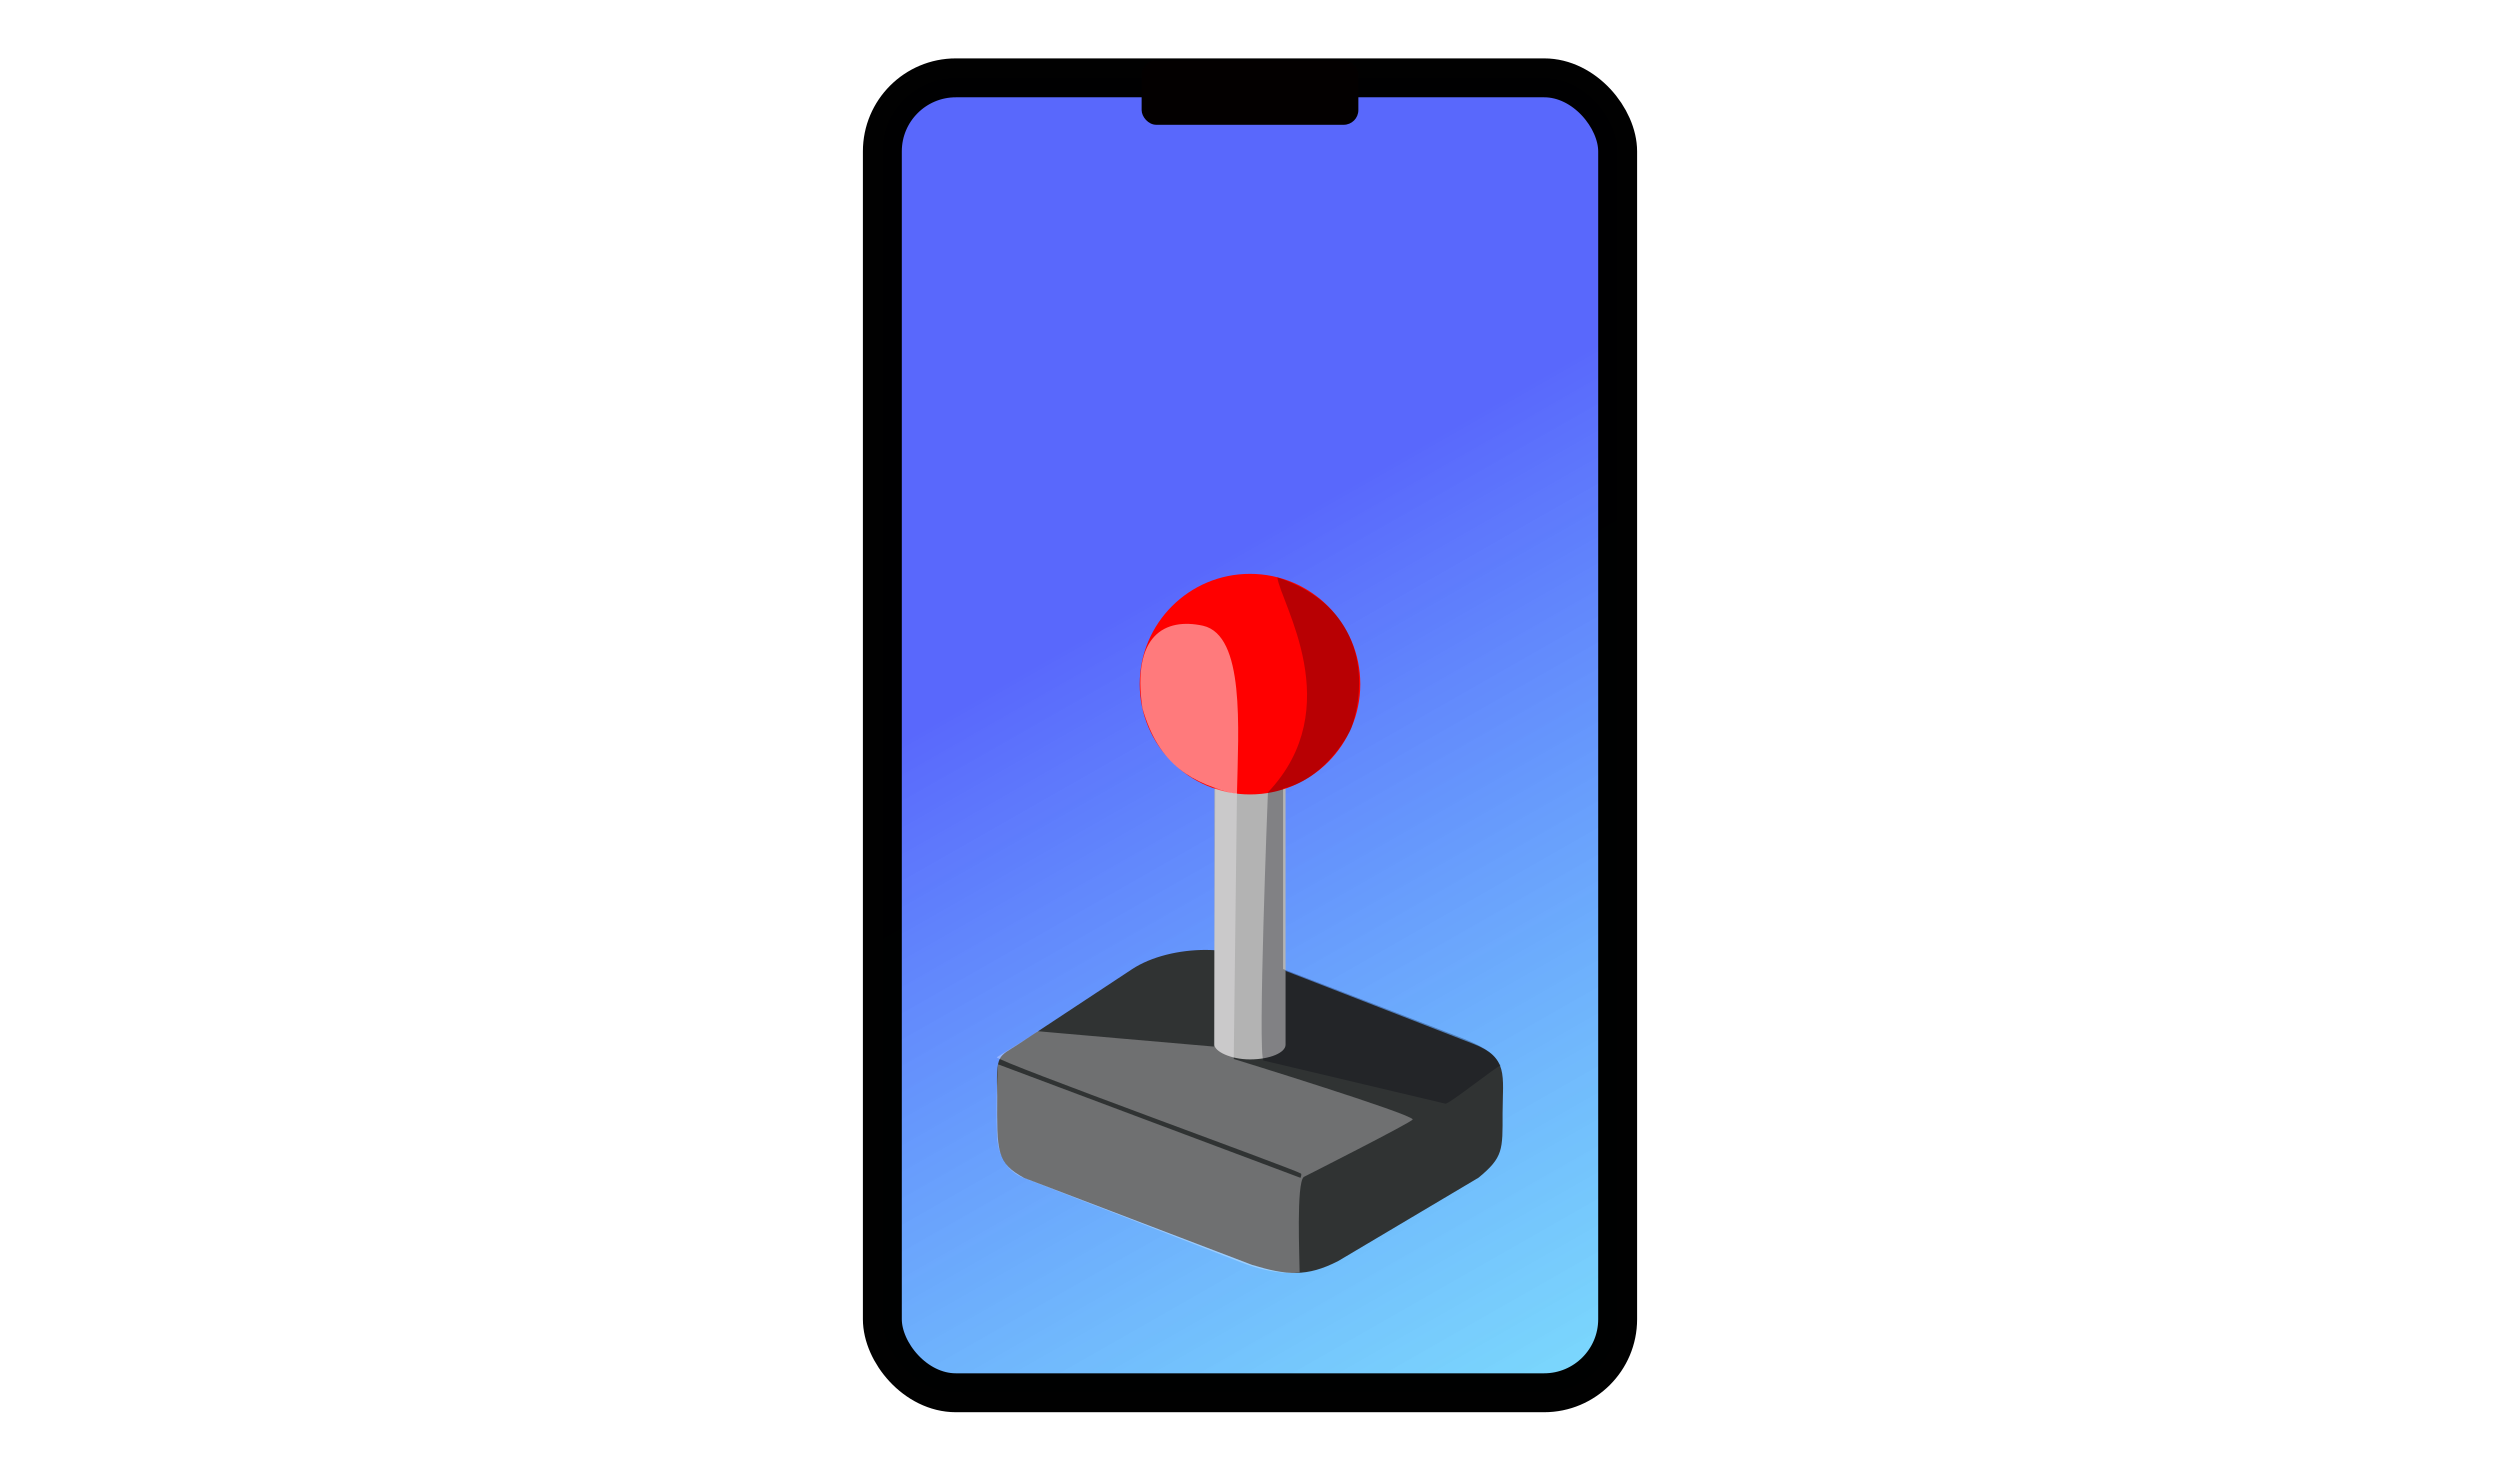 <?xml version="1.0" encoding="UTF-8" standalone="no"?>
<svg
   width="340mm"
   height="200mm"
   viewBox="0 0 340 200"
   version="1.1"
   id="svg35"
   sodipodi:docname="letsplay.svg"
   inkscape:version="1.1 (c4e8f9e, 2021-05-24)"
   xmlns:inkscape="http://www.inkscape.org/namespaces/inkscape"
   xmlns:sodipodi="http://sodipodi.sourceforge.net/DTD/sodipodi-0.dtd"
   xmlns:xlink="http://www.w3.org/1999/xlink"
   xmlns="http://www.w3.org/2000/svg"
   xmlns:svg="http://www.w3.org/2000/svg">
  <sodipodi:namedview
     id="namedview37"
     pagecolor="#ffffff"
     bordercolor="#666666"
     borderopacity="1.0"
     inkscape:pageshadow="2"
     inkscape:pageopacity="0.0"
     inkscape:pagecheckerboard="0"
     inkscape:document-units="mm"
     showgrid="false"
     width="300mm"
     inkscape:zoom="0.48505201"
     inkscape:cx="564.88788"
     inkscape:cy="566.94951"
     inkscape:window-width="1792"
     inkscape:window-height="992"
     inkscape:window-x="0"
     inkscape:window-y="25"
     inkscape:window-maximized="0"
     inkscape:current-layer="svg35" />
  <defs
     id="defs15">
    <linearGradient
       id="prefix__a">
      <stop
         offset="0"
         stop-color="#2336fb"
         stop-opacity=".753"
         id="stop9" />
      <stop
         offset="1"
         stop-color="#23f9fb"
         stop-opacity=".533"
         id="stop11" />
    </linearGradient>
    <linearGradient
       xlink:href="#prefix__a"
       id="prefix__b"
       x1="79.66"
       y1="124.455"
       x2="166.612"
       y2="276.877"
       gradientUnits="userSpaceOnUse"
       gradientTransform="translate(-65,48.499)" />
  </defs>
  <g
     paint-order="stroke markers fill"
     id="g33"
     transform="translate(65,-48.499)">
    <rect
       width="100"
       height="178.829"
       x="55"
       y="59.085"
       rx="10"
       ry="10"
       fill="url(#prefix__b)"
       stroke="#000000"
       stroke-width="5.292"
       stroke-linecap="round"
       stroke-linejoin="round"
       stroke-opacity="0.993"
       id="rect17"
       style="fill:url(#prefix__b)" />
    <path
       style="font-variation-settings:normal;-inkscape-stroke:none"
       d="m 99.026,177.689 c -3.667,-0.012 -7.47,0.906 -10.071,2.623 l -15.408,10.17 c -2.81,1.857 -3.096,1.201 -2.924,7.113 -0.038,7.481 -0.11,9.066 3.653,11.095 l 31.023,11.838 c 4.646,1.413 7.442,1.662 11.696,-0.529 l 19.086,-11.335 c 3.36,-2.77 3.282,-3.76 3.27,-8.765 0.026,-5.19 0.833,-7.566 -3.999,-9.442 l -30.164,-11.716 c -1.812,-0.704 -3.962,-1.045 -6.162,-1.052 z"
       fill="#303333"
       fill-rule="evenodd"
       id="path19" />
    <rect
       style="font-variation-settings:normal;-inkscape-stroke:none"
       width="9.675"
       height="39.295"
       x="100.162"
       y="153.282"
       rx="8"
       ry="2"
       fill="#b3b3b3"
       fill-rule="evenodd"
       id="rect21" />
    <circle
       cx="105"
       cy="141.543"
       r="15"
       fill="#ff0000"
       id="circle23" />
    <rect
       style="font-variation-settings:normal;-inkscape-stroke:none"
       width="29.475"
       height="8.78"
       x="90.262"
       y="56.691"
       rx="2"
       ry="2"
       fill="#030000"
       fill-rule="evenodd"
       id="rect25" />
    <path
       d="m 103.225,156.543 -0.436,35.975 c 0,0 24.311,7.497 24.338,8.226 0.012,0.316 -14.802,7.813 -14.802,7.813 -1.054,0.762 -0.578,11.21 -0.576,12.972 0,0 -2.916,0.643 -8.188,-1.432 -5.271,-2.075 -29.3,-11.387 -29.3,-11.387 -0.359,-0.15 -3.482,-1.166 -3.673,-5.877 -0.186,-4.605 0.137,-9.59 0.137,-9.59 l 41.147,15.443 c 0,0 0.204,-0.492 0.045,-0.591 -1.093,-0.684 -41.371,-15.235 -41.352,-15.815 0,0 5.808,-3.545 5.505,-3.548 -0.303,-0.003 24.023,2.103 24.023,2.103 l 0.187,-35.15 z"
       fill="#fffbfe"
       fill-opacity="0.303"
       id="path27" />
    <path
       d="m 103.225,156.543 c -6.016,-1.534 -10.582,-3.815 -12.856,-11.734 -1.462,-9.95 3.073,-12.334 8.244,-11.21 5.703,1.32 4.806,13.822 4.612,22.944 z"
       fill="#fffbfe"
       fill-opacity="0.488"
       id="path29" />
    <path
       d="m 118.729,147.66 c 0,0 -3.138,6.666 -9.229,8.088 l -0.002,24.54 24.195,9.34 c 4.664,1.8 4.585,2.788 5.393,3.788 -0.434,-0.004 -7.045,5.293 -7.511,5.183 l -24.738,-5.865 c -0.823,-0.647 0.599,-36.473 0.599,-36.473 10.932,-11.532 1.702,-25.786 1.283,-29.237 11.853,3.941 12.335,14.07 10.01,20.637 z"
       fill="#00000e"
       fill-opacity="0.279"
       id="path31" />
  </g>
</svg>

